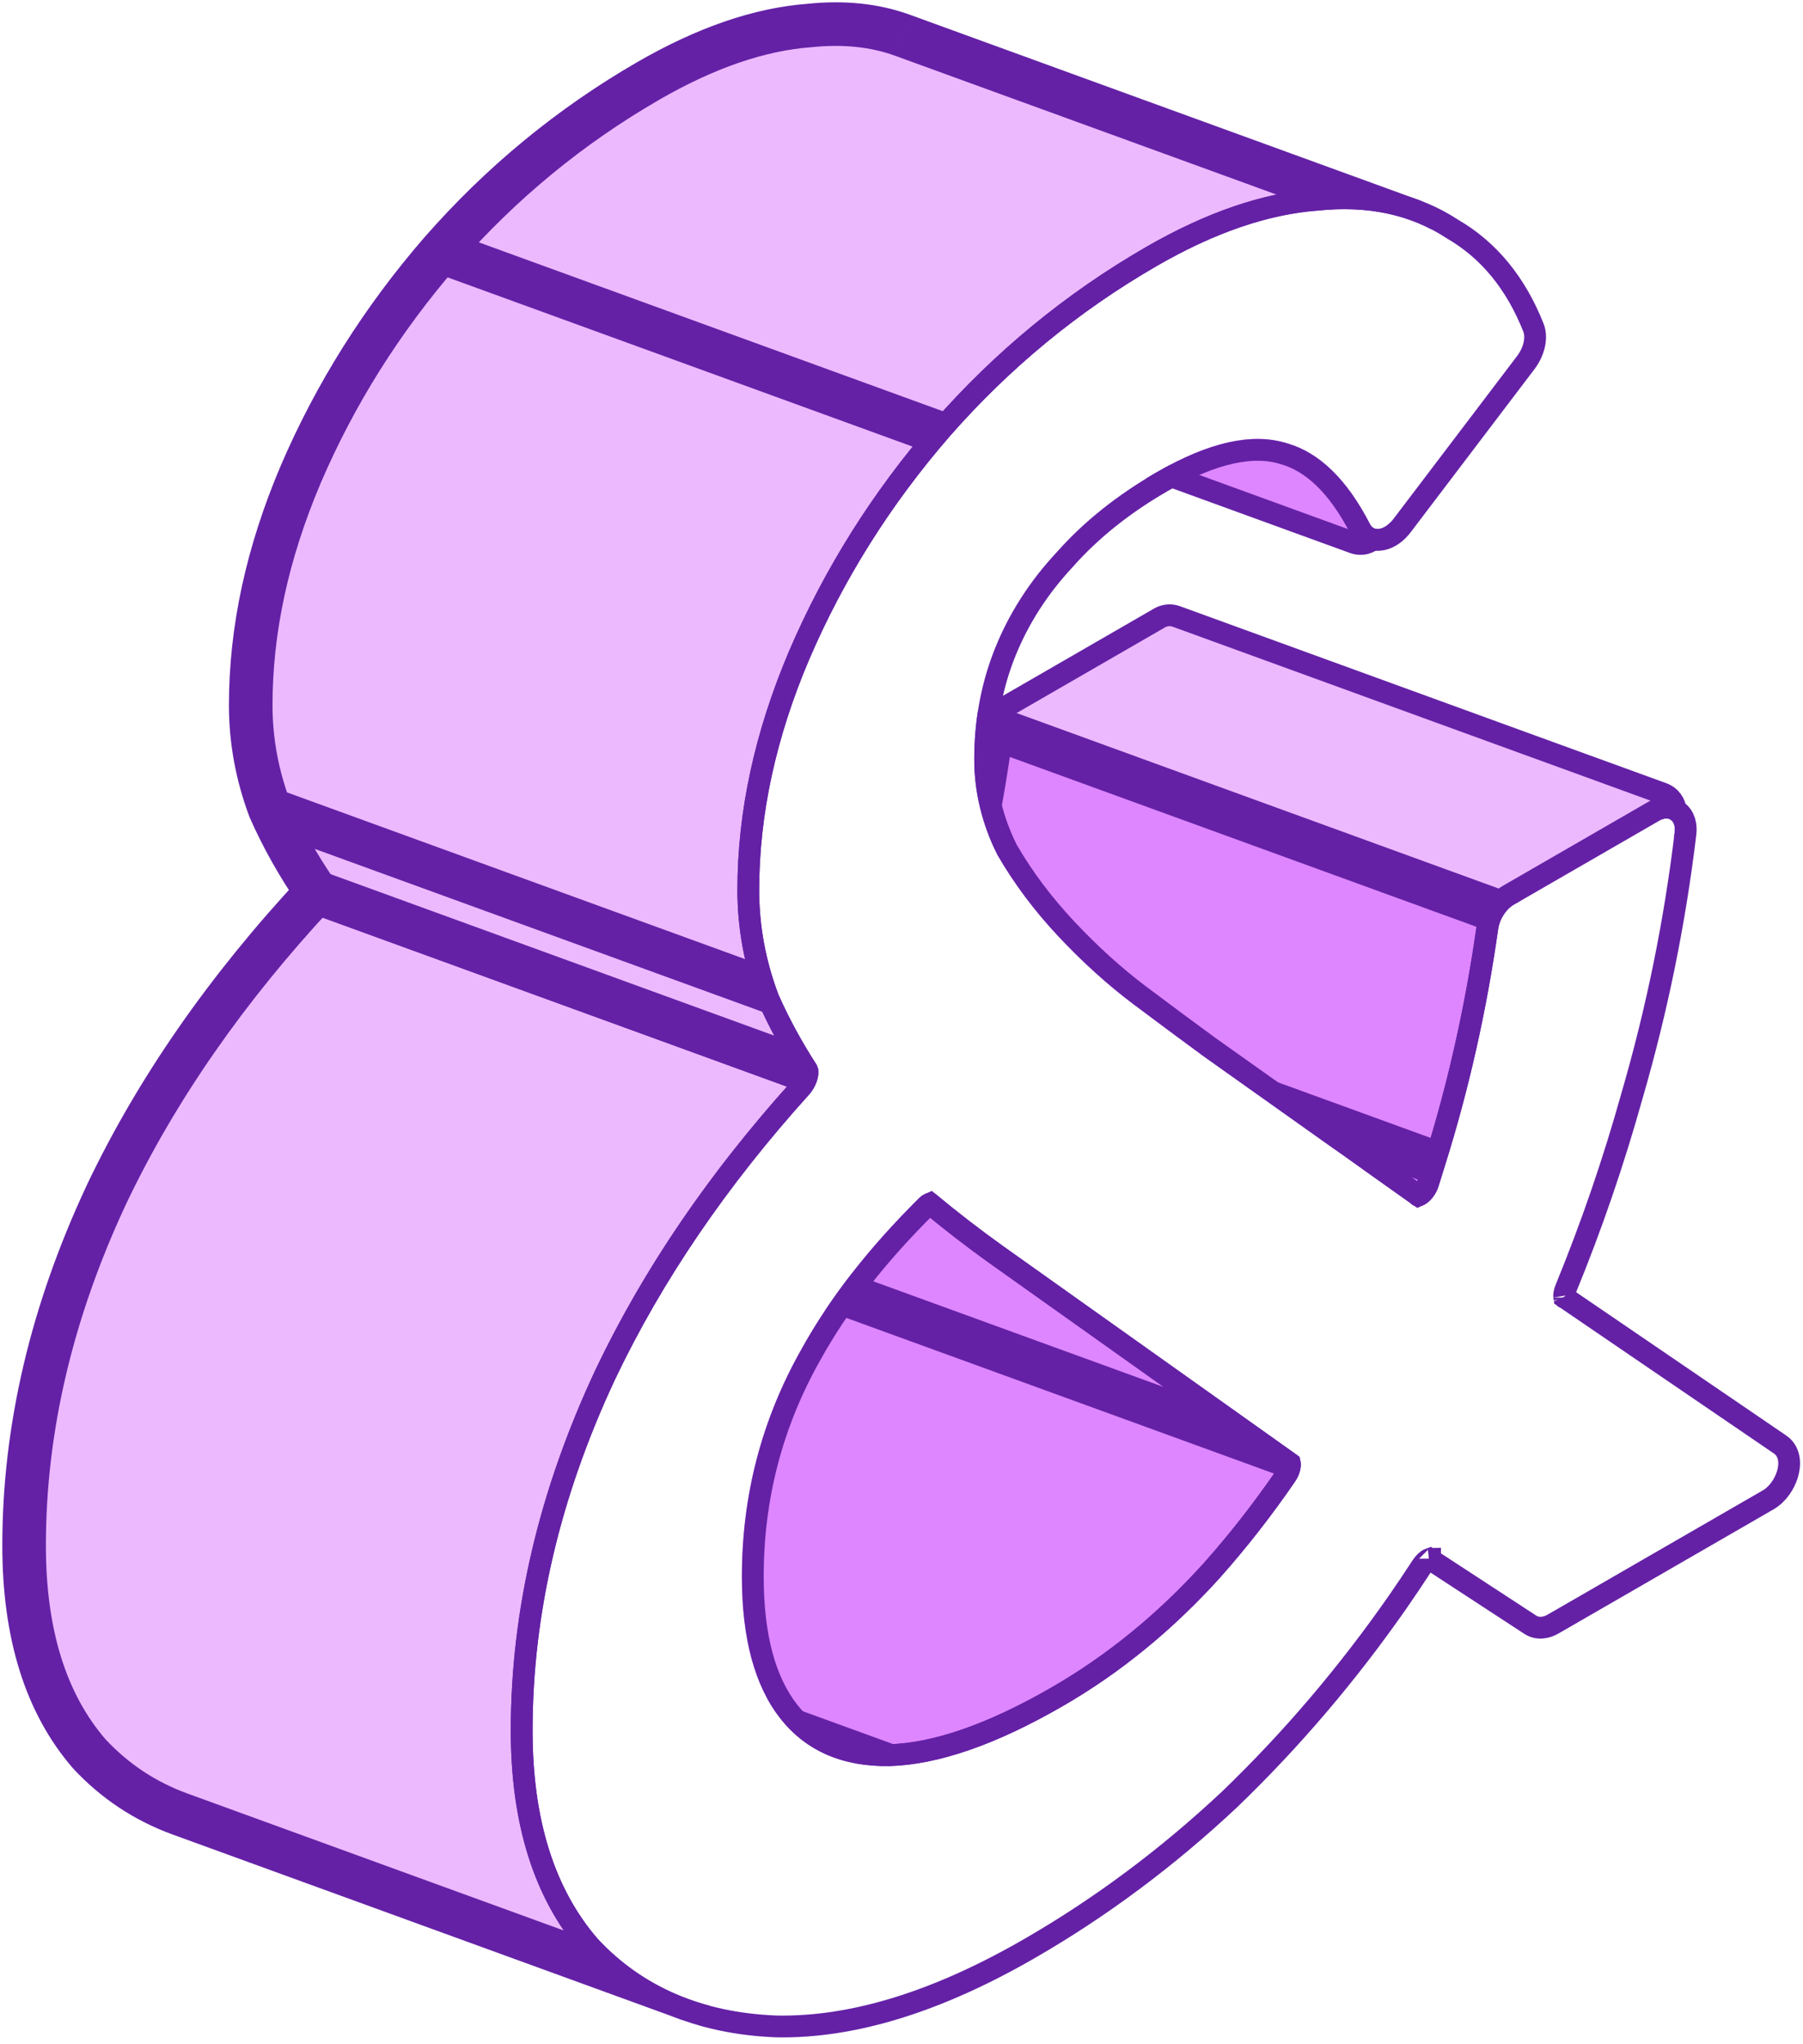 <svg width="187" height="212" viewBox="0 0 187 212" fill="none" xmlns="http://www.w3.org/2000/svg">
<path d="M156.564 95.381L172.773 86.023C174.293 85.145 174.096 82.893 172.447 82.293L122.006 63.934C121.432 63.725 120.795 63.781 120.266 64.086L104.057 73.444C102.538 74.322 102.735 76.574 104.384 77.174L104.77 76.112L104.384 77.174L154.825 95.533C155.399 95.742 156.036 95.686 156.564 95.381Z" fill="#ECB9FF" stroke="#6421A6" stroke-width="2.26" stroke-linejoin="round"/>
<mask id="path-2-outside-1_486_4815" maskUnits="userSpaceOnUse" x="92.432" y="72.426" width="66" height="56" fill="black">
<rect fill="white" x="92.432" y="72.426" width="66" height="56"/>
<path fill-rule="evenodd" clip-rule="evenodd" d="M149.845 120.951C152.501 112.519 154.426 103.742 155.621 94.62L102.885 75.426C101.69 84.548 99.764 93.325 97.109 101.757L149.845 120.951ZM148.168 126.112C148.759 124.417 149.317 122.696 149.844 120.951L97.108 101.757C96.581 103.502 96.022 105.222 95.432 106.917L148.168 126.112Z"/>
</mask>
<path fill-rule="evenodd" clip-rule="evenodd" d="M149.845 120.951C152.501 112.519 154.426 103.742 155.621 94.62L102.885 75.426C101.69 84.548 99.764 93.325 97.109 101.757L149.845 120.951ZM148.168 126.112C148.759 124.417 149.317 122.696 149.844 120.951L97.108 101.757C96.581 103.502 96.022 105.222 95.432 106.917L148.168 126.112Z" fill="#DE86FF"/>
<path d="M155.621 94.62L157.862 94.914C158 93.864 157.39 92.859 156.394 92.496L155.621 94.62ZM149.845 120.951L149.072 123.075C149.651 123.286 150.292 123.251 150.845 122.978C151.398 122.705 151.816 122.218 152.001 121.63L149.845 120.951ZM102.885 75.426L103.658 73.302C103.014 73.067 102.298 73.138 101.711 73.494C101.125 73.85 100.733 74.452 100.643 75.132L102.885 75.426ZM97.109 101.757L94.953 101.078C94.589 102.232 95.199 103.467 96.336 103.881L97.109 101.757ZM149.844 120.951L152.008 121.604C152.355 120.456 151.745 119.237 150.617 118.827L149.844 120.951ZM148.168 126.112L147.395 128.236C147.963 128.443 148.591 128.413 149.137 128.154C149.684 127.894 150.103 127.427 150.302 126.856L148.168 126.112ZM97.108 101.757L97.881 99.633C97.297 99.42 96.652 99.457 96.096 99.736C95.54 100.014 95.124 100.508 94.944 101.103L97.108 101.757ZM95.432 106.917L93.297 106.174C92.89 107.341 93.497 108.619 94.659 109.041L95.432 106.917ZM153.38 94.327C152.201 103.323 150.303 111.971 147.689 120.272L152.001 121.63C154.698 113.067 156.651 104.161 157.862 94.914L153.38 94.327ZM102.112 77.55L154.848 96.744L156.394 92.496L103.658 73.302L102.112 77.55ZM99.265 102.436C101.962 93.873 103.915 84.967 105.126 75.719L100.643 75.132C99.465 84.129 97.567 92.776 94.953 101.078L99.265 102.436ZM150.618 118.827L97.882 99.633L96.336 103.881L149.072 123.075L150.618 118.827ZM147.68 120.298C147.163 122.013 146.613 123.703 146.033 125.368L150.302 126.856C150.904 125.13 151.472 123.38 152.008 121.604L147.68 120.298ZM96.335 103.881L149.071 123.075L150.617 118.827L97.881 99.633L96.335 103.881ZM97.566 107.661C98.168 105.936 98.736 104.185 99.272 102.41L94.944 101.103C94.426 102.819 93.877 104.509 93.297 106.174L97.566 107.661ZM148.941 123.988L96.205 104.793L94.659 109.041L147.395 128.236L148.941 123.988Z" fill="#6421A6" mask="url(#path-2-outside-1_486_4815)"/>
<path d="M133.864 44.91L82.436 26.192C81.996 25.999 81.547 25.837 81.09 25.705C80.504 25.536 79.891 25.861 79.702 26.441C79.513 27.02 79.817 27.644 80.39 27.853L81.591 28.29C84.321 29.511 86.806 32.289 88.948 36.909C89.177 37.403 89.595 37.798 90.122 37.99L140.403 56.291C142.072 56.898 143.812 55.187 142.898 53.465C140.492 48.937 137.509 45.976 133.864 44.91Z" fill="#DE86FF" stroke="#6421A6" stroke-width="2.26" stroke-linejoin="round"/>
<mask id="path-5-outside-2_486_4815" maskUnits="userSpaceOnUse" x="30.753" y="101.065" width="108" height="85" fill="black">
<rect fill="white" x="30.753" y="101.065" width="108" height="85"/>
<path fill-rule="evenodd" clip-rule="evenodd" d="M104.034 129.232C101.389 127.339 98.828 125.348 96.351 123.26L43.615 104.065C46.092 106.154 48.653 108.145 51.298 110.038L51.299 110.038L82.897 132.495L135.634 151.69L104.035 129.233L104.035 129.233M126.542 163.61C129.793 159.955 132.823 155.982 135.634 151.69L82.897 132.496C80.087 136.787 77.056 140.761 73.805 144.416L73.805 144.416C68.892 149.859 63.448 154.305 57.473 157.755L57.474 157.755C50.569 161.741 44.594 163.811 39.548 163.965L92.284 183.159C97.33 183.005 103.305 180.935 110.21 176.949L110.21 176.949C116.185 173.499 121.629 169.053 126.542 163.61L126.542 163.61ZM92.283 183.159C90.137 183.193 88.205 182.897 86.49 182.272L33.76 163.08C35.474 163.704 37.403 163.998 39.547 163.965L92.283 183.159Z"/>
</mask>
<path fill-rule="evenodd" clip-rule="evenodd" d="M104.034 129.232C101.389 127.339 98.828 125.348 96.351 123.26L43.615 104.065C46.092 106.154 48.653 108.145 51.298 110.038L51.299 110.038L82.897 132.495L135.634 151.69L104.035 129.233L104.035 129.233M126.542 163.61C129.793 159.955 132.823 155.982 135.634 151.69L82.897 132.496C80.087 136.787 77.056 140.761 73.805 144.416L73.805 144.416C68.892 149.859 63.448 154.305 57.473 157.755L57.474 157.755C50.569 161.741 44.594 163.811 39.548 163.965L92.284 183.159C97.33 183.005 103.305 180.935 110.21 176.949L110.21 176.949C116.185 173.499 121.629 169.053 126.542 163.61L126.542 163.61ZM92.283 183.159C90.137 183.193 88.205 182.897 86.49 182.272L33.76 163.08C35.474 163.704 37.403 163.998 39.547 163.965L92.283 183.159Z" fill="#DE86FF"/>
<path d="M104.42 128.17L104.42 128.17L103.649 130.295L103.649 130.295L104.42 128.17ZM34.146 162.018L34.14 162.016L33.367 164.14L33.373 164.142L34.146 162.018ZM96.351 123.26L97.808 121.532C97.605 121.36 97.374 121.226 97.124 121.136L96.351 123.26ZM43.615 104.065L44.388 101.941C43.358 101.566 42.208 101.984 41.658 102.933C41.109 103.881 41.32 105.087 42.158 105.793L43.615 104.065ZM51.298 110.038L49.983 111.876C50.15 111.996 50.333 112.092 50.526 112.163L51.298 110.038ZM51.299 110.038L52.608 108.196C52.443 108.078 52.262 107.983 52.071 107.914L51.299 110.038ZM82.897 132.495L81.588 134.338C81.753 134.455 81.934 134.55 82.124 134.619L82.897 132.495ZM135.634 151.69L134.86 153.814C135.924 154.201 137.109 153.742 137.635 152.74C138.161 151.739 137.865 150.503 136.943 149.847L135.634 151.69ZM104.035 129.233L101.931 130.06C102.092 130.468 102.368 130.821 102.725 131.075L104.035 129.233ZM135.634 151.69L137.525 152.928C137.903 152.351 137.996 151.632 137.779 150.977C137.561 150.322 137.055 149.802 136.407 149.566L135.634 151.69ZM126.542 163.61L124.853 162.108C124.348 162.676 124.162 163.459 124.358 164.194C124.554 164.928 125.106 165.514 125.827 165.755L126.542 163.61ZM82.897 132.496L83.671 130.371C82.684 130.013 81.581 130.379 81.006 131.257L82.897 132.496ZM73.805 144.416L72.116 142.914C71.611 143.482 71.425 144.265 71.621 144.999C71.817 145.734 72.369 146.32 73.09 146.56L73.805 144.416ZM73.805 144.416L75.483 145.931C75.994 145.364 76.185 144.578 75.991 143.841C75.797 143.103 75.244 142.513 74.52 142.272L73.805 144.416ZM57.473 157.755L56.343 155.797C55.583 156.236 55.146 157.074 55.221 157.948C55.296 158.822 55.87 159.573 56.693 159.876L57.473 157.755ZM57.474 157.755L58.604 159.712C59.363 159.274 59.801 158.435 59.726 157.562C59.651 156.688 59.077 155.936 58.254 155.633L57.474 157.755ZM39.548 163.965L39.479 161.705C38.396 161.738 37.488 162.536 37.316 163.606C37.144 164.676 37.756 165.718 38.775 166.089L39.548 163.965ZM92.284 183.159L91.511 185.283C91.781 185.381 92.067 185.427 92.353 185.418L92.284 183.159ZM110.21 176.949L111.34 178.906C112.103 178.466 112.541 177.622 112.461 176.745C112.382 175.868 111.8 175.116 110.97 174.82L110.21 176.949ZM110.21 176.949L109.08 174.991C108.317 175.432 107.879 176.275 107.959 177.153C108.038 178.03 108.62 178.781 109.449 179.077L110.21 176.949ZM126.542 163.61L128.22 165.125C128.731 164.558 128.922 163.773 128.728 163.035C128.533 162.297 127.98 161.707 127.256 161.466L126.542 163.61ZM86.49 182.272L87.263 180.148L87.263 180.148L86.49 182.272ZM92.283 183.159L92.319 185.419C93.409 185.402 94.332 184.61 94.512 183.534C94.693 182.459 94.081 181.408 93.056 181.035L92.283 183.159ZM33.76 163.08L34.532 160.956C33.359 160.529 32.062 161.134 31.635 162.307C31.209 163.48 31.814 164.777 32.986 165.204L33.76 163.08ZM39.547 163.965L40.32 161.841C40.061 161.747 39.787 161.7 39.512 161.705L39.547 163.965ZM94.894 124.988C97.417 127.115 100.025 129.142 102.719 131.071L105.35 127.394C102.753 125.535 100.239 123.581 97.808 121.532L94.894 124.988ZM42.842 106.189L95.578 125.384L97.124 121.136L44.388 101.941L42.842 106.189ZM52.614 108.2C50.017 106.341 47.503 104.387 45.072 102.337L42.158 105.793C44.68 107.92 47.289 109.948 49.983 111.876L52.614 108.2ZM52.071 107.914L52.071 107.914L50.526 112.163L50.527 112.163L52.071 107.914ZM49.989 111.881L81.588 134.338L84.207 130.653L52.608 108.196L49.989 111.881ZM82.124 134.619L134.86 153.814L136.407 149.566L83.671 130.371L82.124 134.619ZM136.943 149.847L105.344 127.39L102.725 131.075L134.324 153.532L136.943 149.847ZM106.138 128.405L106.138 128.405L101.931 130.06L101.931 130.06L106.138 128.405ZM133.743 150.452C130.99 154.655 128.027 158.54 124.853 162.108L128.231 165.112C131.559 161.37 134.657 157.308 137.525 152.928L133.743 150.452ZM82.124 134.62L134.86 153.814L136.407 149.566L83.671 130.371L82.124 134.62ZM75.494 145.918C78.823 142.176 81.92 138.114 84.788 133.734L81.006 131.257C78.254 135.461 75.29 139.345 72.116 142.914L75.494 145.918ZM74.52 142.272L74.52 142.272L73.09 146.56L73.09 146.56L74.52 142.272ZM58.603 159.712C64.796 156.137 70.422 151.538 75.483 145.931L72.127 142.901C67.363 148.18 62.101 152.473 56.343 155.797L58.603 159.712ZM58.254 155.633L58.254 155.633L56.693 159.876L56.693 159.876L58.254 155.633ZM39.617 166.224C45.192 166.054 51.545 163.788 58.604 159.712L56.343 155.797C49.593 159.694 43.996 161.568 39.479 161.705L39.617 166.224ZM93.058 181.035L40.321 161.84L38.775 166.089L91.511 185.283L93.058 181.035ZM109.08 174.991C102.33 178.889 96.732 180.762 92.216 180.9L92.353 185.418C97.928 185.249 104.281 182.982 111.34 178.906L109.08 174.991ZM109.449 179.077L109.45 179.078L110.97 174.82L110.97 174.82L109.449 179.077ZM124.864 162.096C120.099 167.374 114.838 171.667 109.08 174.991L111.34 178.906C117.532 175.331 123.158 170.732 128.22 165.125L124.864 162.096ZM125.827 165.755L125.827 165.755L127.256 161.466L127.256 161.466L125.827 165.755ZM85.716 184.396C87.732 185.131 89.944 185.457 92.319 185.419L92.248 180.899C90.329 180.929 88.679 180.664 87.263 180.148L85.716 184.396ZM32.986 165.204L85.716 184.396L87.263 180.148L34.533 160.956L32.986 165.204ZM39.512 161.705C37.596 161.735 35.947 161.47 34.532 160.956L32.987 165.204C35.001 165.937 37.211 166.262 39.583 166.225L39.512 161.705ZM93.056 181.035L40.32 161.841L38.774 166.089L91.51 185.283L93.056 181.035Z" fill="#6421A6" mask="url(#path-5-outside-2_486_4815)"/>
<mask id="path-7-outside-3_486_4815" maskUnits="userSpaceOnUse" x="-0.5" y="89.53" width="89" height="121" fill="black">
<rect fill="white" x="-0.5" y="89.53" width="89" height="121"/>
<path fill-rule="evenodd" clip-rule="evenodd" d="M11.065 123.839C5.355 136.027 2.5 148.177 2.5 160.288C2.5 169.486 4.757 176.692 9.272 181.904L9.272 181.904C11.916 184.738 15.054 186.816 18.686 188.137L71.41 207.326C67.783 206.005 64.649 203.929 62.008 201.098L62.008 201.098C57.493 195.886 55.236 188.681 55.236 179.482C55.236 167.371 58.091 155.221 63.801 143.033L63.8 143.033C68.972 132.176 76.225 121.74 85.558 111.724L32.821 92.53C23.488 102.546 16.236 112.982 11.064 123.839L11.065 123.839Z"/>
</mask>
<path fill-rule="evenodd" clip-rule="evenodd" d="M11.065 123.839C5.355 136.027 2.5 148.177 2.5 160.288C2.5 169.486 4.757 176.692 9.272 181.904L9.272 181.904C11.916 184.738 15.054 186.816 18.686 188.137L71.41 207.326C67.783 206.005 64.649 203.929 62.008 201.098L62.008 201.098C57.493 195.886 55.236 188.681 55.236 179.482C55.236 167.371 58.091 155.221 63.801 143.033L63.8 143.033C68.972 132.176 76.225 121.74 85.558 111.724L32.821 92.53C23.488 102.546 16.236 112.982 11.064 123.839L11.065 123.839Z" fill="#ECB9FF"/>
<path d="M71.809 206.269L71.796 206.264L71.024 208.389L71.036 208.393L71.809 206.269ZM11.065 123.839L13.111 124.798C13.38 124.225 13.396 123.565 13.155 122.98C12.915 122.395 12.44 121.937 11.846 121.718L11.065 123.839ZM9.272 181.904L7.563 183.384C7.819 183.679 8.147 183.903 8.515 184.034L9.272 181.904ZM9.272 181.904L10.925 180.362C10.678 180.097 10.371 179.895 10.03 179.774L9.272 181.904ZM18.686 188.137L19.459 186.012L19.459 186.012L18.686 188.137ZM71.41 207.326L70.637 209.451C71.81 209.877 73.107 209.273 73.534 208.1C73.961 206.927 73.357 205.63 72.184 205.203L71.41 207.326ZM62.008 201.098L63.661 199.556C63.413 199.29 63.104 199.088 62.761 198.966L62.008 201.098ZM62.008 201.098L60.299 202.578C60.556 202.874 60.886 203.099 61.256 203.229L62.008 201.098ZM63.801 143.033L65.848 143.992C66.116 143.42 66.132 142.761 65.892 142.176C65.653 141.591 65.179 141.133 64.586 140.913L63.801 143.033ZM63.8 143.033L61.76 142.061C61.487 142.634 61.467 143.295 61.706 143.884C61.945 144.472 62.42 144.932 63.015 145.153L63.8 143.033ZM85.558 111.724L87.211 113.265C87.728 112.71 87.933 111.933 87.755 111.196C87.578 110.459 87.043 109.859 86.331 109.6L85.558 111.724ZM32.821 92.53L33.594 90.406C32.742 90.095 31.786 90.325 31.168 90.989L32.821 92.53ZM11.064 123.839L9.024 122.867C8.75 123.44 8.731 124.102 8.971 124.691C9.21 125.279 9.686 125.74 10.282 125.96L11.064 123.839ZM4.76 160.288C4.76 148.544 7.527 136.72 13.111 124.798L9.018 122.88C3.183 135.335 0.24 147.81 0.24 160.288H4.76ZM10.98 180.424C6.926 175.743 4.76 169.126 4.76 160.288H0.24C0.24 169.846 2.589 177.64 7.563 183.384L10.98 180.424ZM10.03 179.774L10.029 179.774L8.515 184.034L8.515 184.034L10.03 179.774ZM19.459 186.012C16.163 184.814 13.326 182.936 10.925 180.362L7.619 183.446C10.506 186.54 13.945 188.818 17.914 190.261L19.459 186.012ZM72.183 205.202L19.459 186.012L17.913 190.261L70.637 209.451L72.183 205.202ZM60.355 202.64C63.239 205.731 66.674 208.007 70.636 209.45L72.184 205.203C68.893 204.004 66.06 202.127 63.661 199.556L60.355 202.64ZM61.256 203.229L61.256 203.23L62.761 198.966L62.76 198.966L61.256 203.229ZM52.976 179.482C52.976 189.041 55.325 196.835 60.299 202.578L63.717 199.618C59.662 194.937 57.497 188.321 57.497 179.482H52.976ZM61.754 142.074C55.919 154.529 52.976 167.004 52.976 179.482H57.497C57.497 167.738 60.263 155.914 65.848 143.992L61.754 142.074ZM63.015 145.153L63.016 145.153L64.586 140.913L64.586 140.913L63.015 145.153ZM65.841 144.005C70.901 133.383 78.014 123.135 87.211 113.265L83.904 110.183C74.435 120.345 67.043 130.97 61.76 142.061L65.841 144.005ZM86.331 109.6L33.594 90.406L32.048 94.654L84.784 113.848L86.331 109.6ZM31.168 90.989C21.699 101.151 14.307 111.775 9.024 122.867L13.105 124.811C18.165 114.189 25.278 103.941 34.475 94.071L31.168 90.989ZM10.282 125.96L10.283 125.96L11.846 121.718L11.846 121.718L10.282 125.96Z" fill="#6421A6" mask="url(#path-7-outside-3_486_4815)"/>
<mask id="path-9-outside-4_486_4815" maskUnits="userSpaceOnUse" x="23.004" y="-0.5" width="126" height="115" fill="black">
<rect fill="white" x="23.004" y="-0.5" width="126" height="115"/>
<path fill-rule="evenodd" clip-rule="evenodd" d="M146.343 22.851C143.473 21.807 140.258 21.47 136.699 21.839L136.699 21.839C131.521 22.223 125.944 24.139 119.969 27.589L119.97 27.589C111.87 32.266 104.7 38.168 98.459 45.298L45.723 26.103C51.964 18.974 59.133 13.072 67.233 8.395L67.232 8.395C73.207 4.945 78.784 3.028 83.963 2.645L83.962 2.645C87.522 2.276 90.737 2.613 93.607 3.656L146.343 22.851ZM80.731 103.134C82.027 106.058 83.636 108.921 85.559 111.724L32.822 92.53C30.9 89.727 29.291 86.863 27.995 83.939L80.731 103.134ZM80.732 103.134C79.404 99.608 78.74 96.005 78.74 92.326C78.74 84.507 80.466 76.535 83.919 68.41L83.918 68.409C87.503 60.054 92.349 52.35 98.457 45.298L45.721 26.103C39.613 33.156 34.766 40.86 31.181 49.215L31.182 49.216C27.73 57.341 26.004 65.313 26.004 73.131C26.004 76.811 26.668 80.413 27.996 83.939L80.732 103.134Z"/>
</mask>
<path fill-rule="evenodd" clip-rule="evenodd" d="M146.343 22.851C143.473 21.807 140.258 21.47 136.699 21.839L136.699 21.839C131.521 22.223 125.944 24.139 119.969 27.589L119.97 27.589C111.87 32.266 104.7 38.168 98.459 45.298L45.723 26.103C51.964 18.974 59.133 13.072 67.233 8.395L67.232 8.395C73.207 4.945 78.784 3.028 83.963 2.645L83.962 2.645C87.522 2.276 90.737 2.613 93.607 3.656L146.343 22.851ZM80.731 103.134C82.027 106.058 83.636 108.921 85.559 111.724L32.822 92.53C30.9 89.727 29.291 86.863 27.995 83.939L80.731 103.134ZM80.732 103.134C79.404 99.608 78.74 96.005 78.74 92.326C78.74 84.507 80.466 76.535 83.919 68.41L83.918 68.409C87.503 60.054 92.349 52.35 98.457 45.298L45.721 26.103C39.613 33.156 34.766 40.86 31.181 49.215L31.182 49.216C27.73 57.341 26.004 65.313 26.004 73.131C26.004 76.811 26.668 80.413 27.996 83.939L80.732 103.134Z" fill="#ECB9FF"/>
<path d="M136.699 21.839L136.465 19.591C135.395 19.702 134.551 20.552 134.449 21.623C134.346 22.694 135.012 23.689 136.042 24.002L136.699 21.839ZM146.343 22.851L145.57 24.975C146.743 25.402 148.04 24.797 148.467 23.624C148.894 22.451 148.289 21.154 147.116 20.727L146.343 22.851ZM136.699 21.839L136.866 24.093C137.952 24.013 138.826 23.17 138.946 22.088C139.066 21.006 138.397 19.992 137.356 19.676L136.699 21.839ZM119.969 27.589L118.839 25.631C118.078 26.07 117.641 26.91 117.717 27.785C117.794 28.66 118.37 29.412 119.195 29.713L119.969 27.589ZM119.97 27.589L121.1 29.547C121.861 29.108 122.298 28.268 122.222 27.393C122.145 26.518 121.569 25.766 120.744 25.465L119.97 27.589ZM98.459 45.298L97.686 47.422C98.563 47.741 99.545 47.488 100.16 46.786L98.459 45.298ZM45.723 26.103L44.022 24.614C43.531 25.175 43.348 25.943 43.533 26.665C43.719 27.388 44.249 27.972 44.95 28.227L45.723 26.103ZM67.233 8.395L68.363 10.353C69.124 9.914 69.561 9.073 69.485 8.198C69.408 7.323 68.832 6.572 68.006 6.271L67.233 8.395ZM67.232 8.395L66.102 6.437C65.341 6.877 64.904 7.717 64.98 8.592C65.057 9.467 65.633 10.218 66.459 10.519L67.232 8.395ZM83.963 2.645L84.13 4.899C85.213 4.819 86.087 3.979 86.209 2.899C86.331 1.819 85.668 0.805 84.629 0.485L83.963 2.645ZM83.962 2.645L83.729 0.396C82.661 0.507 81.818 1.355 81.713 2.424C81.608 3.493 82.27 4.488 83.296 4.805L83.962 2.645ZM93.607 3.656L94.38 1.532L94.379 1.532L93.607 3.656ZM85.559 111.724L84.786 113.848C85.709 114.184 86.743 113.885 87.345 113.109C87.947 112.332 87.978 111.256 87.423 110.446L85.559 111.724ZM80.731 103.134L82.798 102.218C82.549 101.656 82.082 101.22 81.504 101.01L80.731 103.134ZM32.822 92.53L30.958 93.808C31.225 94.197 31.607 94.493 32.049 94.654L32.822 92.53ZM27.995 83.939L28.768 81.815C27.917 81.505 26.962 81.734 26.343 82.396C25.725 83.059 25.561 84.027 25.929 84.855L27.995 83.939ZM80.732 103.134L79.959 105.258C80.788 105.56 81.718 105.351 82.339 104.723C82.96 104.095 83.158 103.163 82.847 102.337L80.732 103.134ZM83.919 68.41L85.999 69.293C86.242 68.722 86.239 68.076 85.991 67.507C85.743 66.938 85.272 66.496 84.689 66.284L83.919 68.41ZM83.918 68.409L81.84 67.518C81.595 68.09 81.596 68.737 81.844 69.308C82.091 69.879 82.563 70.323 83.148 70.534L83.918 68.409ZM98.457 45.298L100.166 46.778C100.653 46.215 100.832 45.45 100.645 44.73C100.458 44.01 99.929 43.428 99.23 43.174L98.457 45.298ZM45.721 26.103L46.494 23.979C45.613 23.659 44.626 23.915 44.012 24.623L45.721 26.103ZM31.181 49.215L29.104 48.324C28.859 48.895 28.86 49.543 29.107 50.113C29.354 50.684 29.825 51.128 30.41 51.34L31.181 49.215ZM31.182 49.216L33.263 50.1C33.505 49.529 33.502 48.883 33.255 48.314C33.008 47.745 32.537 47.303 31.954 47.091L31.182 49.216ZM27.996 83.939L25.88 84.736C26.113 85.353 26.603 85.838 27.223 86.063L27.996 83.939ZM136.932 24.087C140.21 23.748 143.073 24.067 145.57 24.975L147.115 20.727C143.873 19.547 140.307 19.192 136.465 19.591L136.932 24.087ZM137.356 19.676L137.355 19.676L136.042 24.002L136.042 24.002L137.356 19.676ZM121.099 29.547C126.872 26.214 132.119 24.445 136.866 24.093L136.532 19.585C130.922 20 125.016 22.065 118.839 25.631L121.099 29.547ZM120.744 25.465L120.743 25.465L119.195 29.713L119.196 29.713L120.744 25.465ZM100.16 46.786C106.24 39.841 113.218 34.098 121.1 29.547L118.84 25.632C110.523 30.433 103.16 36.495 96.758 43.809L100.16 46.786ZM44.95 28.227L97.686 47.422L99.232 43.173L46.496 23.979L44.95 28.227ZM66.103 6.438C57.786 11.239 50.424 17.301 44.022 24.614L47.424 27.592C53.503 20.647 60.481 14.904 68.363 10.353L66.103 6.438ZM66.459 10.519L66.46 10.519L68.006 6.271L68.005 6.271L66.459 10.519ZM83.796 0.391C78.186 0.806 72.279 2.871 66.102 6.437L68.362 10.352C74.135 7.019 79.383 5.251 84.13 4.899L83.796 0.391ZM83.296 4.805L83.296 4.805L84.629 0.485L84.629 0.485L83.296 4.805ZM94.379 1.532C91.137 0.353 87.571 -0.002 83.729 0.396L84.195 4.893C87.473 4.553 90.337 4.873 92.834 5.781L94.379 1.532ZM147.116 20.727L94.38 1.532L92.834 5.781L145.57 24.975L147.116 20.727ZM87.423 110.446C85.574 107.75 84.034 105.007 82.798 102.218L78.665 104.05C80.02 107.108 81.698 110.092 83.695 113.003L87.423 110.446ZM32.049 94.654L84.786 113.848L86.332 109.6L33.596 90.406L32.049 94.654ZM25.929 84.855C27.284 87.913 28.962 90.898 30.958 93.808L34.687 91.251C32.838 88.555 31.298 85.813 30.062 83.024L25.929 84.855ZM81.504 101.01L28.768 81.815L27.222 86.064L79.958 105.258L81.504 101.01ZM76.48 92.326C76.48 96.284 77.195 100.156 78.617 103.93L82.847 102.337C81.613 99.059 81.001 95.726 81.001 92.326H76.48ZM81.838 67.526C78.282 75.895 76.48 84.167 76.48 92.326H81.001C81.001 84.848 82.65 77.175 85.999 69.293L81.838 67.526ZM83.148 70.534L83.149 70.535L84.689 66.284L84.688 66.284L83.148 70.534ZM85.995 69.3C89.486 61.165 94.206 53.659 100.166 46.778L96.749 43.818C90.492 51.042 85.52 58.943 81.84 67.518L85.995 69.3ZM99.23 43.174L46.494 23.979L44.948 28.227L97.684 47.422L99.23 43.174ZM44.012 24.623C37.756 31.847 32.783 39.749 29.104 48.324L33.258 50.107C36.749 41.971 41.47 34.464 47.43 27.583L44.012 24.623ZM30.41 51.34L30.411 51.34L31.954 47.091L31.953 47.091L30.41 51.34ZM28.264 73.131C28.264 65.653 29.914 57.981 33.263 50.1L29.102 48.332C25.546 56.701 23.744 64.972 23.744 73.131H28.264ZM30.111 83.143C28.877 79.865 28.264 76.532 28.264 73.131H23.744C23.744 77.089 24.459 80.962 25.88 84.736L30.111 83.143ZM81.505 101.01L28.769 81.815L27.223 86.063L79.959 105.258L81.505 101.01Z" fill="#6421A6" mask="url(#path-9-outside-4_486_4815)"/>
<g filter="url(#filter0_ii_486_4815)">
<path fill-rule="evenodd" clip-rule="evenodd" d="M146.513 161.812C147.184 160.782 148.175 160.265 148.772 160.655L159.324 167.549C159.63 167.749 160.058 167.716 160.505 167.458L182.81 154.58C184.22 153.766 184.957 151.405 184.004 150.756L161.523 135.419C161.025 135.079 160.958 134.184 161.347 133.237C163.995 126.788 166.269 120.163 168.169 113.361C170.747 104.505 172.587 95.485 173.689 86.301C173.833 85.1 173.077 84.542 172.099 85.107L156.998 93.826C156.204 94.284 155.529 95.338 155.39 96.321C154.184 104.834 152.335 113.044 149.845 120.951C149.633 121.654 149.416 122.353 149.193 123.048C148.721 124.52 147.346 125.527 146.584 124.986L124.55 109.34C122.558 107.884 120.235 106.159 117.579 104.166C114.923 102.174 112.334 99.836 109.811 97.153C107.288 94.47 105.164 91.634 103.438 88.645C101.844 85.426 101.047 82.13 101.047 78.757C101.047 74.618 101.778 70.747 103.238 67.144C104.699 63.541 106.824 60.245 109.612 57.255C112.4 54.112 115.853 51.352 119.969 48.976C125.413 45.833 129.928 44.836 133.513 45.985C136.86 46.951 139.723 49.75 142.101 54.381C142.521 55.199 143.656 54.958 144.506 53.838L157.348 36.919C157.973 36.096 158.249 35.043 157.99 34.39C156.246 29.989 153.597 26.764 150.044 24.713C146.326 22.26 141.878 21.302 136.7 21.839C131.521 22.223 125.944 24.14 119.969 27.59C111.869 32.266 104.699 38.169 98.458 45.298C92.35 52.35 87.504 60.054 83.918 68.41C80.466 76.535 78.74 84.507 78.74 92.326C78.74 96.005 79.404 99.608 80.732 103.134C81.825 105.601 83.141 108.024 84.68 110.405C85.141 111.118 84.782 112.556 83.905 113.528C75.365 122.992 68.664 132.827 63.802 143.033C58.092 155.222 55.237 167.371 55.237 179.483C55.237 188.681 57.495 195.886 62.009 201.098C66.657 206.081 72.831 208.725 80.532 209.031C88.234 209.184 96.798 206.538 106.226 201.095C113.529 196.879 120.367 191.781 126.741 185.802C133.115 179.669 138.891 172.885 144.069 165.449C144.9 164.25 145.715 163.037 146.513 161.812ZM134.309 153.667C135.042 152.599 135.121 151.325 134.506 150.888L104.035 129.233C101.64 127.519 99.314 125.725 97.058 123.851C96.631 123.497 95.928 123.662 95.295 124.288C90.12 129.403 86.062 134.617 83.122 139.928C79.005 147.21 76.947 155.067 76.947 163.499C76.947 169.938 78.275 174.843 80.931 178.216C83.587 181.589 87.371 183.236 92.284 183.159C97.329 183.006 103.305 180.936 110.21 176.949C116.185 173.5 121.629 169.053 126.542 163.611C129.288 160.523 131.877 157.208 134.309 153.667Z" fill="white"/>
</g>
<path d="M148.767 120.612L148.767 120.612L148.763 120.625C148.553 121.322 148.337 122.014 148.117 122.703C147.95 123.223 147.625 123.642 147.325 123.863C147.235 123.93 147.17 123.966 147.126 123.985L125.217 108.428C125.215 108.426 125.213 108.425 125.211 108.423C123.225 106.971 120.908 105.251 118.257 103.262C115.659 101.313 113.118 99.019 110.634 96.379C108.176 93.765 106.111 91.009 104.435 88.111C102.924 85.048 102.178 81.933 102.178 78.757C102.178 74.754 102.883 71.028 104.286 67.568C105.692 64.1 107.739 60.92 110.438 58.026L110.448 58.016L110.457 58.005C113.156 54.964 116.509 52.278 120.534 49.955C125.88 46.868 130.038 46.058 133.168 47.062L133.184 47.067L133.2 47.071C136.126 47.916 138.79 50.407 141.096 54.898C141.311 55.317 141.652 55.654 142.098 55.841C142.533 56.024 142.985 56.029 143.387 55.94C144.169 55.767 144.875 55.221 145.406 54.522L158.249 37.602C158.648 37.076 158.942 36.471 159.095 35.871C159.244 35.292 159.29 34.601 159.041 33.973C157.223 29.386 154.431 25.949 150.639 23.751C146.677 21.148 141.972 20.159 136.6 20.713C131.21 21.116 125.474 23.106 119.404 26.611C111.195 31.35 103.929 37.332 97.608 44.553L97.604 44.558C91.422 51.696 86.512 59.499 82.88 67.964L82.878 67.968C79.374 76.215 77.61 84.337 77.61 92.326C77.61 96.145 78.299 99.882 79.674 103.532L79.685 103.563L79.698 103.592C80.817 106.115 82.161 108.591 83.731 111.019C83.729 111.015 83.729 111.016 83.731 111.023C83.74 111.056 83.789 111.231 83.698 111.597C83.6 111.989 83.379 112.424 83.066 112.771C74.462 122.305 67.696 132.23 62.781 142.547L62.778 142.554C57.006 154.875 54.107 167.188 54.107 179.483C54.107 188.861 56.41 196.361 61.155 201.838L61.169 201.854L61.183 201.869C66.061 207.098 72.531 209.844 80.488 210.16L80.499 210.161L80.51 210.161C88.486 210.319 97.255 207.58 106.791 202.074C114.172 197.813 121.08 192.662 127.514 186.626L127.519 186.621L127.525 186.616C133.953 180.431 139.777 173.59 144.997 166.095L144.998 166.093C145.835 164.885 146.656 163.663 147.46 162.429C147.712 162.042 147.991 161.807 148.188 161.706C148.218 161.69 148.242 161.679 148.262 161.672L158.706 168.495C159.511 169.021 160.428 168.807 161.071 168.436L183.375 155.559C184.385 154.976 185.069 153.914 185.372 152.943C185.527 152.447 185.608 151.896 185.539 151.365C185.468 150.831 185.225 150.22 184.641 149.822L162.238 134.539C162.235 134.521 162.231 134.498 162.229 134.466C162.215 134.295 162.249 134.013 162.392 133.666C165.056 127.178 167.344 120.513 169.256 113.672C171.85 104.758 173.702 95.679 174.811 86.436C174.908 85.629 174.741 84.695 173.991 84.136C173.203 83.548 172.247 83.716 171.534 84.128L156.433 92.847C155.306 93.497 154.453 94.874 154.27 96.162C153.073 104.617 151.238 112.766 148.767 120.612ZM147.057 124.004C147.058 124.002 147.068 123.999 147.086 124C147.066 124.006 147.056 124.006 147.057 124.004ZM148.323 161.654C148.323 161.655 148.318 161.656 148.309 161.656C148.319 161.654 148.323 161.654 148.323 161.654ZM162.25 134.58C162.25 134.581 162.249 134.579 162.247 134.573C162.249 134.577 162.25 134.58 162.25 134.58ZM103.377 130.152L103.38 130.154L133.779 151.758C133.786 151.794 133.792 151.859 133.785 151.964C133.766 152.246 133.643 152.639 133.377 153.027C130.972 156.53 128.413 159.807 125.7 162.857C120.862 168.216 115.51 172.584 109.644 175.971C102.821 179.91 97.037 181.882 92.257 182.03C87.643 182.1 84.221 180.568 81.819 177.517C79.381 174.422 78.078 169.805 78.078 163.499C78.078 155.26 80.086 147.595 84.106 140.484L84.111 140.475C86.989 135.275 90.976 130.146 96.09 125.092C96.249 124.934 96.378 124.857 96.458 124.822C98.698 126.677 101.004 128.453 103.377 130.152ZM133.767 151.721C133.767 151.721 133.769 151.724 133.771 151.73C133.768 151.725 133.767 151.721 133.767 151.721Z" stroke="#6421A6" stroke-width="2.26"/>
<defs>
<filter id="filter0_ii_486_4815" x="52.977" y="19.06" width="133.717" height="192.611" filterUnits="userSpaceOnUse" color-interpolation-filters="sRGB">
<feFlood flood-opacity="0" result="BackgroundImageFix"/>
<feBlend mode="normal" in="SourceGraphic" in2="BackgroundImageFix" result="shape"/>
<feColorMatrix in="SourceAlpha" type="matrix" values="0 0 0 0 0 0 0 0 0 0 0 0 0 0 0 0 0 0 127 0" result="hardAlpha"/>
<feOffset dy="-0.748"/>
<feGaussianBlur stdDeviation="0.187"/>
<feComposite in2="hardAlpha" operator="arithmetic" k2="-1" k3="1"/>
<feColorMatrix type="matrix" values="0 0 0 0 0 0 0 0 0 0 0 0 0 0 0 0 0 0 0.25 0"/>
<feBlend mode="normal" in2="shape" result="effect1_innerShadow_486_4815"/>
<feColorMatrix in="SourceAlpha" type="matrix" values="0 0 0 0 0 0 0 0 0 0 0 0 0 0 0 0 0 0 127 0" result="hardAlpha"/>
<feOffset dy="0.748"/>
<feGaussianBlur stdDeviation="0.187"/>
<feComposite in2="hardAlpha" operator="arithmetic" k2="-1" k3="1"/>
<feColorMatrix type="matrix" values="0 0 0 0 1 0 0 0 0 1 0 0 0 0 1 0 0 0 0.45 0"/>
<feBlend mode="normal" in2="effect1_innerShadow_486_4815" result="effect2_innerShadow_486_4815"/>
</filter>
</defs>
</svg>
